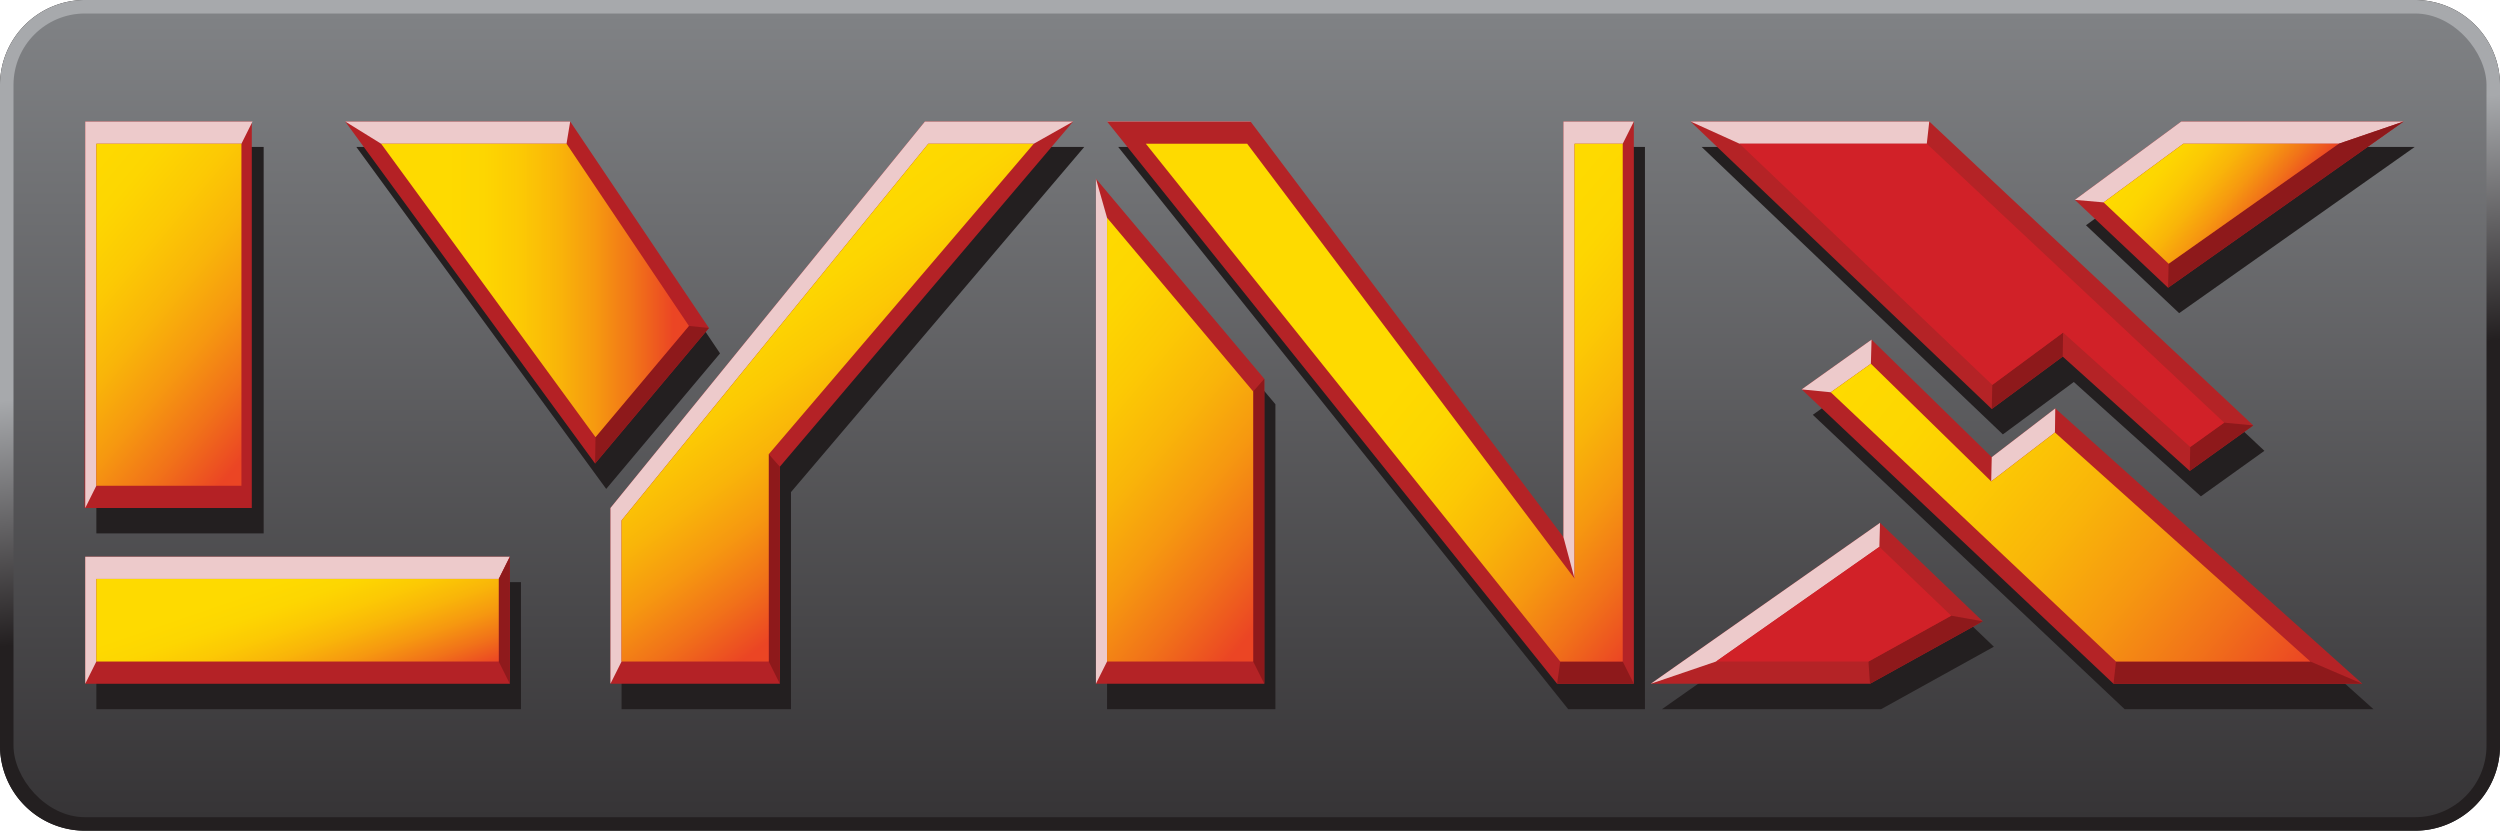 <svg id="Layer_2" data-name="Layer 2" xmlns="http://www.w3.org/2000/svg" xmlns:xlink="http://www.w3.org/1999/xlink" viewBox="0 0 1574 523"><defs><linearGradient id="linear-gradient" x1="744.426" y1="-85.24" x2="829.574" y2="608.24" gradientUnits="userSpaceOnUse"><stop offset="0.35" stop-color="#a7a9ac"/><stop offset="0.57" stop-color="#231f20"/></linearGradient><linearGradient id="linear-gradient-2" x1="787" y1="8.5" x2="787" y2="514.5" gradientUnits="userSpaceOnUse"><stop offset="0" stop-color="#808285"/><stop offset="1" stop-color="#363436"/></linearGradient><linearGradient id="linear-gradient-3" x1="26.52" y1="131.195" x2="186.147" y2="265.138" gradientTransform="translate(-91.833 304.5) rotate(-90)" gradientUnits="userSpaceOnUse"><stop offset="0" stop-color="#feda00"/><stop offset="0.151" stop-color="#fdd601"/><stop offset="0.307" stop-color="#fcc904"/><stop offset="0.466" stop-color="#f9b509"/><stop offset="0.627" stop-color="#f69810"/><stop offset="0.788" stop-color="#f17219"/><stop offset="0.95" stop-color="#eb4524"/></linearGradient><linearGradient id="linear-gradient-4" x1="165.904" y1="328.265" x2="208.763" y2="452.737" gradientTransform="translate(-203.167 577.834) rotate(-90)" gradientUnits="userSpaceOnUse"><stop offset="0.299" stop-color="#feda00"/><stop offset="0.41" stop-color="#fdd601"/><stop offset="0.526" stop-color="#fcc904"/><stop offset="0.643" stop-color="#f9b509"/><stop offset="0.762" stop-color="#f69810"/><stop offset="0.881" stop-color="#f17219"/><stop offset="1" stop-color="#eb4524"/></linearGradient><linearGradient id="linear-gradient-5" x1="465.473" y1="176.941" x2="585.791" y2="342.545" gradientTransform="matrix(1, 0, 0, 1, 0, 0)" xlink:href="#linear-gradient-3"/><linearGradient id="linear-gradient-6" x1="239.957" y1="182.863" x2="433.738" y2="182.863" gradientUnits="userSpaceOnUse"><stop offset="0.216" stop-color="#feda00"/><stop offset="0.333" stop-color="#fdd601"/><stop offset="0.454" stop-color="#fcc904"/><stop offset="0.576" stop-color="#f9b509"/><stop offset="0.701" stop-color="#f69810"/><stop offset="0.825" stop-color="#f17219"/><stop offset="0.95" stop-color="#eb4524"/></linearGradient><linearGradient id="linear-gradient-7" x1="628.213" y1="219.084" x2="819.776" y2="379.824" gradientTransform="matrix(1, 0, 0, 1, 0, 0)" xlink:href="#linear-gradient-3"/><linearGradient id="linear-gradient-8" x1="757.087" y1="47.991" x2="1093.804" y2="330.53" gradientUnits="userSpaceOnUse"><stop offset="0.5" stop-color="#feda00"/><stop offset="0.579" stop-color="#fdd601"/><stop offset="0.662" stop-color="#fcc904"/><stop offset="0.745" stop-color="#f9b509"/><stop offset="0.83" stop-color="#f69810"/><stop offset="0.915" stop-color="#f17219"/><stop offset="1" stop-color="#eb4524"/></linearGradient><linearGradient id="linear-gradient-9" x1="1170.944" y1="225.185" x2="1431.612" y2="443.911" gradientUnits="userSpaceOnUse"><stop offset="0" stop-color="#feda00"/><stop offset="0.159" stop-color="#fdd601"/><stop offset="0.323" stop-color="#fcc904"/><stop offset="0.491" stop-color="#f9b509"/><stop offset="0.66" stop-color="#f69810"/><stop offset="0.83" stop-color="#f17219"/><stop offset="1" stop-color="#eb4524"/></linearGradient><linearGradient id="linear-gradient-10" x1="1363.053" y1="81.398" x2="1431.733" y2="139.028" xlink:href="#linear-gradient-9"/></defs><title>atarilynx -3</title><path d="M1520.5,0H53.5A53.561,53.561,0,0,0,0,53.5v416A53.561,53.561,0,0,0,53.5,523h1467a53.561,53.561,0,0,0,53.5-53.5V53.5A53.561,53.561,0,0,0,1520.5,0Z" fill="#231f20"/><path d="M1520.5,0H53.5A53.561,53.561,0,0,0,0,53.5v416A53.561,53.561,0,0,0,53.5,523h1467a53.561,53.561,0,0,0,53.5-53.5V53.5A53.561,53.561,0,0,0,1520.5,0Z" fill="url(#linear-gradient)"/><rect x="8.5" y="8.5" width="1557" height="506" rx="45" ry="45" fill="url(#linear-gradient-2)"/><path d="M166,335.833H60.667V92.5H166ZM328,366.5H60.667v80H328Zm261.333-274-198,243.333V446.5H498V309.833L682.667,92.5ZM381.667,307.833,453.333,222.5,366,92.5H224.333ZM803,254.5l-106-126v318H803Zm188.333-162V354.143L794.333,92.5H704l283.333,354h48.334V92.5Zm55,354h138l71-39.333-64.666-62Zm95-185.333L1337.667,446.5h156.666L1301,273.133l-40,30.7-75.667-74Zm-70-168.667L1261,273.5l44.667-33,80,72,40-28.667-204-191.333Zm242,49.333L1372,197.167,1520.333,92.5h-140Z" fill="#231f20"/><polygon points="1513.333 76.5 1365 181.167 1306.333 125.833 1373.333 76.5 1513.333 76.5" fill="#b42326"/><polygon points="1214.667 76.5 1064.333 76.5 1254 257.5 1298.667 224.5 1378.667 296.5 1418.667 267.833 1214.667 76.5" fill="#b42326"/><polygon points="1294 257.133 1254 287.833 1178.333 213.833 1134.333 245.167 1330.667 430.5 1487.333 430.5 1294 257.133" fill="#b42326"/><polygon points="1183.667 329.167 1039.333 430.5 1177.333 430.5 1248.333 391.167 1183.667 329.167" fill="#b42326"/><polygon points="690 112.5 690 430.5 796 430.5 796 238.5 690 112.5" fill="#b42326"/><polygon points="582.333 76.5 384.333 319.833 384.333 430.5 491 430.5 491 293.833 675.667 76.5 582.333 76.5" fill="#b42226"/><rect x="53.667" y="350.5" width="267.333" height="80" fill="#b42226"/><polygon points="53.667 76.5 53.198 319.833 158.531 319.833 158.531 76.5 53.667 76.5" fill="#b42125"/><polygon points="359 76.5 217.333 76.5 374.667 291.833 446.333 206.5 359 76.5" fill="#b42125"/><polygon points="60.667 416.501 60.667 364.501 314 364.501 321 350.5 53.667 350.5 53.667 430.5 60.667 416.501" fill="#edcacb"/><polygon points="314 416.501 314 364.501 321 350.5 321 430.5 314 416.501" fill="#8f1a1c"/><polygon points="53.667 319.833 60.667 305.833 60.667 90.5 152 90.5 159 76.5 53.667 76.5 53.667 319.833" fill="#edcacb"/><polygon points="239.957 90.5 217.333 76.5 359 76.5 356.681 90.5 239.957 90.5" fill="#edcacb"/><polygon points="374.929 275.227 374.667 291.833 446.333 206.5 433.738 205.204 374.929 275.227" fill="#8e191b"/><polygon points="391.333 416.501 384.333 430.5 384.333 319.833 582.333 76.5 675.667 76.5 650.86 90.5 584.449 90.5 391.333 327.663 391.333 416.501" fill="#edcacb"/><polygon points="484 285.973 491 293.833 491 430.5 484 416.501 484 285.973" fill="#8e191b"/><polygon points="789 246.465 789 416.501 796 430.5 796 238.5 789 246.465" fill="#8e191b"/><polygon points="690 112.5 697 137.106 697 416.501 690 430.5 690 112.5" fill="#edcacb"/><polygon points="697 76.5 721.417 90.5 785.221 90.5 787.333 76.5 697 76.5" fill="#edcacb"/><polygon points="984.333 76.5 984.333 338.143 787.333 76.5 697 76.5 980.333 430.5 1028.667 430.5 1028.667 76.5 984.333 76.5" fill="#b42326"/><polygon points="1021.666 90.5 1028.667 76.5 984.333 76.5 984.333 338.143 991.333 364.247 991.333 90.5 1021.666 90.5" fill="#edcacb"/><polygon points="982.34 416.501 980.333 430.5 1028.667 430.5 1021.666 416.501 982.34 416.501" fill="#8e191b"/><polygon points="1228.467 387.645 1248.333 391.167 1177.333 430.5 1176.382 416.501 1228.467 387.645" fill="#8e191b"/><polygon points="1183.252 344.296 1183.667 329.167 1039.333 430.5 1080.408 416.501 1183.252 344.296" fill="#edcacb"/><polygon points="1152.655 246.981 1134.333 245.167 1178.333 213.833 1177.906 229 1152.655 246.981" fill="#edcacb"/><polygon points="1253.663 303.087 1254 287.833 1294 257.133 1293.791 272.29 1253.663 303.087" fill="#edcacb"/><polygon points="1095.258 90.5 1064.333 76.5 1214.667 76.5 1213.107 90.5 1095.258 90.5" fill="#edcacb"/><polygon points="1324.432 127.425 1374.581 90.5 1472.453 90.5 1513.333 76.5 1373.333 76.5 1306.333 125.833 1324.432 127.425" fill="#edcacb"/><polygon points="1378.963 281.417 1378.667 296.5 1418.667 267.833 1400.333 266.1 1378.963 281.417" fill="#8e191b"/><polygon points="1254.347 242.32 1254 257.5 1298.667 224.5 1298.927 209.383 1254.347 242.32" fill="#8e191b"/><polygon points="1365.384 166.05 1365 181.167 1513.333 76.5 1472.453 90.5 1365.384 166.05" fill="#8e191b"/><polygon points="1332.236 416.501 1330.667 430.5 1487.333 430.5 1454.612 416.501 1332.236 416.501" fill="#8e191b"/><polygon points="1080.408 416.501 1183.252 344.296 1228.467 387.645 1176.382 416.501 1080.408 416.501" fill="#d12128"/><polygon points="1298.927 209.383 1254.347 242.32 1095.258 90.5 1213.107 90.5 1400.333 266.1 1378.963 281.417 1298.927 209.383" fill="#d12128"/><rect x="-1.333" y="152.5" width="215.333" height="91.333" transform="translate(304.5 91.833) rotate(90)" fill="url(#linear-gradient-3)"/><rect x="161.333" y="263.834" width="52" height="253.333" transform="translate(577.834 203.167) rotate(90)" fill="url(#linear-gradient-4)"/><polygon points="391.333 416.501 391.333 327.663 584.449 90.5 650.86 90.5 484 285.973 484 416.501 391.333 416.501" fill="url(#linear-gradient-5)"/><polygon points="239.957 90.5 356.681 90.5 433.738 205.204 374.929 275.227 239.957 90.5" fill="url(#linear-gradient-6)"/><polygon points="697 416.501 697 137.106 789 246.465 789 416.501 697 416.501" fill="url(#linear-gradient-7)"/><polygon points="982.34 416.501 721.417 90.5 785.221 90.5 991.333 364.247 991.333 90.5 1021.666 90.5 1021.666 416.501 982.34 416.501" fill="url(#linear-gradient-8)"/><polygon points="1332.236 416.501 1152.655 246.981 1177.906 229 1253.663 303.087 1293.791 272.29 1454.612 416.501 1332.236 416.501" fill="url(#linear-gradient-9)"/><polygon points="1324.432 127.425 1374.581 90.5 1472.453 90.5 1365.384 166.05 1324.432 127.425" fill="url(#linear-gradient-10)"/></svg>